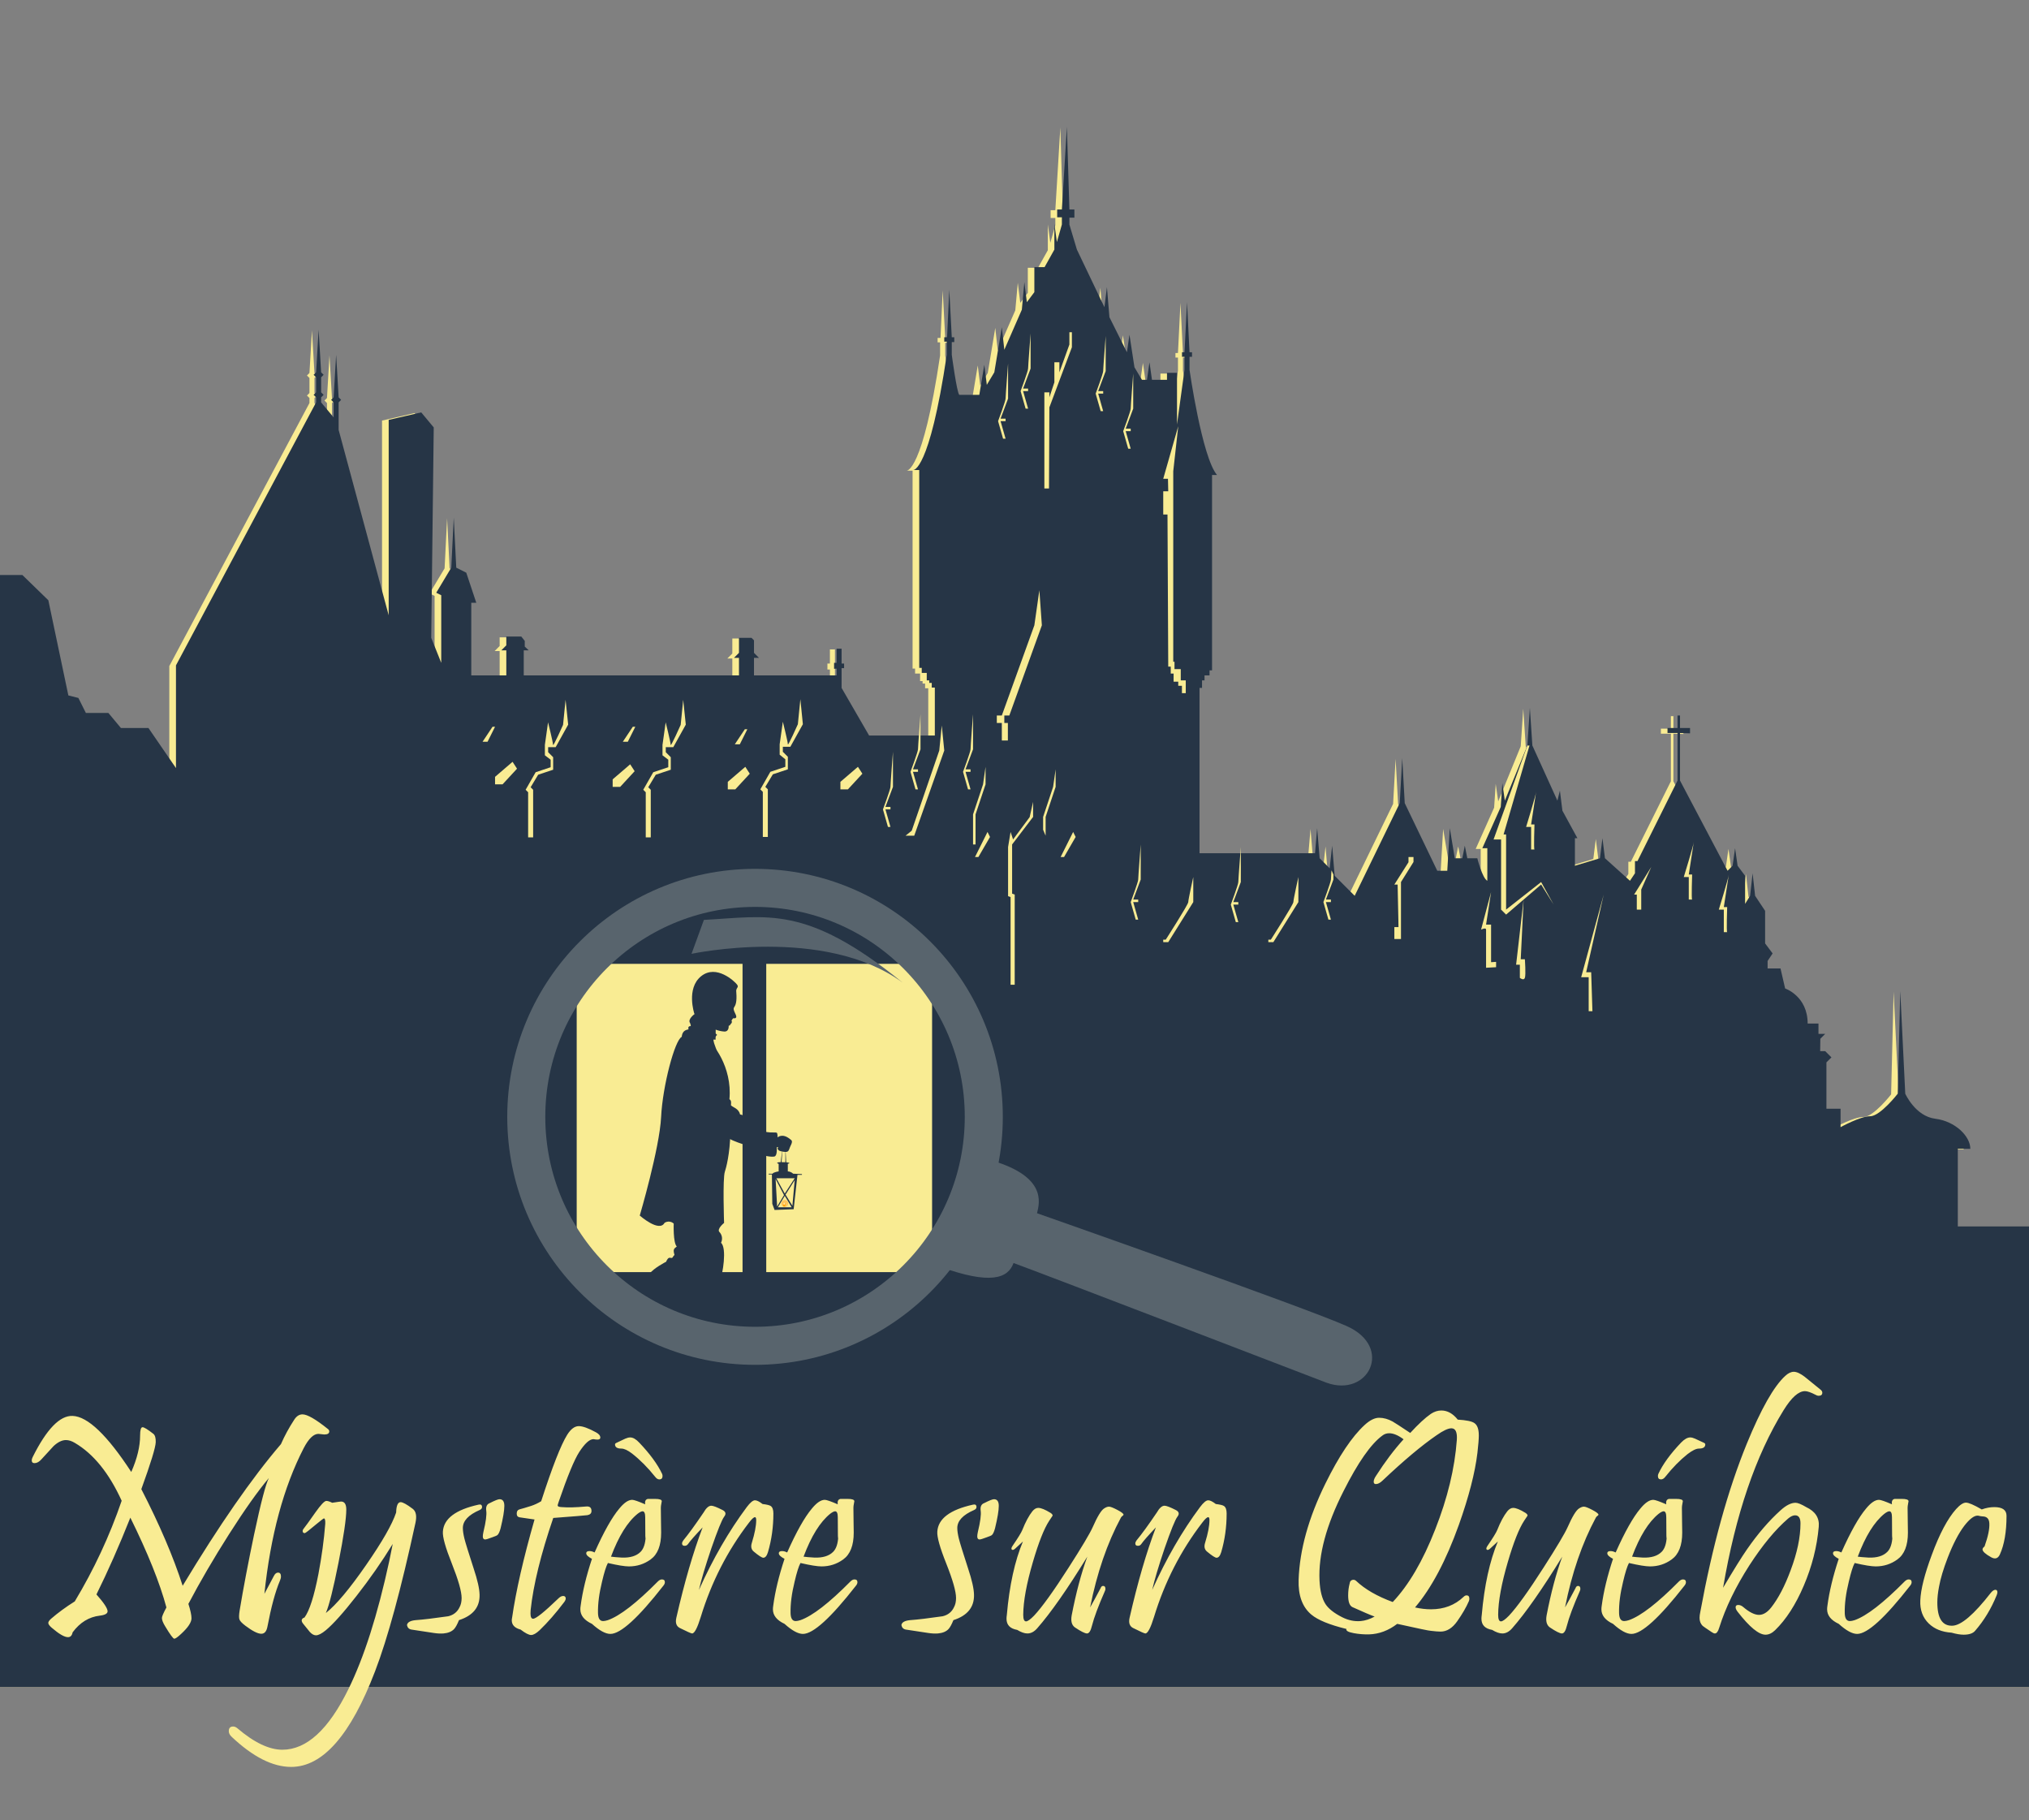 <svg width="320" height="287" viewBox="0 0 320 287" fill="none" xmlns="http://www.w3.org/2000/svg">
<rect x="0" y="0" width="320" height="287" fill="#808080" stroke="none"/>
<g clip-path="url(#clip0_227_3296)">
<path d="M394.16 211.265L396.133 209.685H401.659V216.005H406.94V205.226L406.395 204.681V203.212H412.316V200.661H419.026V199.349H425.341V200.297H432.445V200.913H435.997V202.991L436.787 203.781H438.76L437.181 205.163V208.125L443.891 208.023V212.865L450.206 210.495H451.785L452.969 208.872V202.181H454.153L455.337 203.342H458.889V202.62H462.441V203.291H467.572V202.312H469.546V203.366L477.44 203.24V202.181L480.992 202.106V203.366L492.833 203.291V202.272H495.903V204.144H497.174L498.358 201.774L522.391 200.42V197.43H524.408V200.984L525.249 202.169H529.144V278.988H-9.806V90.78H2.481L6.574 94.753L9.731 109.762L11.31 110.157L12.494 112.526H16.046L18.02 114.896H22.361L26.703 121.215V105.022L48.806 63.552V62.762L48.411 62.367L48.806 61.972V59.602L48.411 59.207L48.806 58.812L49.2 52.098L49.595 58.812L49.99 59.207L49.595 59.602V61.972L49.99 62.367L49.595 62.762V63.552L51.569 65.921V63.552L51.174 63.157L51.569 62.762L51.963 56.048L52.358 62.762L52.753 63.157L52.358 63.552V67.896L60.252 97.123V66.316L65.383 65.132L67.356 67.501L66.961 100.678L68.54 104.627V93.963L67.751 93.568L70.119 89.619L70.514 81.72L70.908 89.619L72.487 90.409L74.066 95.148H73.276V106.602H78.802V102.652H78.013L78.802 101.862V100.496H81.17L81.711 101.179V102.06L82.343 102.652H81.553V106.602H115.497V103.837H114.707L115.497 103.047V100.678H117.47L117.865 101.073V103.047L118.654 103.837H117.865V106.602H130.889V105.563H130.495V104.627H130.889V102.396H131.679V104.738H132.074V105.46H131.679V108.577L136.02 116.081H146.397V108.525H145.9V107.787H145.505V107.392H145.11V106.207H144.321V105.417H143.926V74.216H142.971C142.971 74.216 145.505 74.611 148.268 56.048V53.982H147.873V53.283H148.331L148.678 45.779L149.073 53.283H149.468V54.049H149.073V56.048C149.073 56.048 149.862 61.972 150.257 62.367H153.414L154.204 57.627L154.599 60.787L155.783 58.812L156.967 51.703L157.361 55.258L160.124 48.938L160.519 44.594L160.914 47.754L162.098 46.174V42.224H163.708L165.255 39.459V35.391L165.65 38.275L166.439 35.51V34.368H165.697V33.14H166.439L167.229 20.107L167.623 33.14H168.413V34.416H167.623V35.498L168.807 39.448L173.149 48.532L173.544 45.372L173.938 50.111L176.701 55.641L177.096 52.876L177.885 58.011L179.069 59.985H179.859L180.253 57.221L180.648 59.985H183.016V58.903H184.595V67.043L185.779 58.429V56.379H185.384V55.664H185.779L186.174 47.765L186.568 55.664H186.963V56.379H186.568V58.429C186.568 58.429 188.542 72.253 190.91 75.017H190.121V105.824H189.726V106.614H188.937V107.404H188.542V108.589H188.147V134.656H206.35L206.686 130.706L207.081 135.446L208.659 137.025L209.054 133.471L209.449 138.21L212.606 141.37L219.711 126.757L220.105 119.647L220.5 126.757L225.631 137.42H227.21L227.604 130.706L228.394 135.446H229.578L229.973 133.471L230.367 135.446H231.946C231.946 135.446 232.735 138.605 233.525 139V133.866H232.735L235.644 127.349L235.893 123.597L236.288 126.362L239.84 117.673L240.235 111.748L240.629 117.673L244.576 126.362L244.971 124.782L245.366 127.941L247.734 132.286H247.339V136.63L251.286 135.446L251.681 132.286L252.075 135.446L256.022 139L256.812 137.815V135.88H257.206L263.521 123.19V115.686H261.943V114.896H263.521V112.921H263.916V114.896H265.495V115.737L263.916 115.686V123.19L271.415 137.408L272.205 136.619L272.599 133.854L272.994 136.619L274.178 138.198V142.634L274.967 141.362L275.362 137.807L275.757 141.362L277.336 143.732V148.866L278.52 150.446L277.73 151.631V152.816H279.763L280.493 155.975C280.493 155.975 284.045 157.16 284.045 161.505H285.746V163.136H286.808L286.042 163.902L286.019 165.849H286.808L287.795 166.837L287.005 167.627V174.933H289.235V177.844C289.235 177.844 292.334 176.118 293.913 176.118C295.491 176.118 298.254 172.563 298.254 172.563L298.649 156.37L299.438 172.563C299.438 172.563 301.017 176.118 304.174 176.513C307.332 176.908 309.7 179.278 309.7 181.252H307.727V193.496H388.638V215.614H394.164L394.16 211.265Z" fill="#F9EC93"/>
<path d="M395.21 211.158L397.183 209.579H402.709V215.898H407.99V205.12L407.445 204.575V203.105H413.366V200.554H420.075V199.243H426.39V200.167H433.495V200.787H437.047V202.864L437.836 203.654H439.81L438.231 205.037V207.999L444.941 207.896V212.738L451.256 210.369H452.835L454.019 208.745V202.075H455.203L456.387 203.232H459.939V202.513H463.491V203.18H468.622V202.205H470.596V203.259L478.49 203.129V202.075L482.042 201.996V203.259L493.883 203.18V202.177H496.953V204.049H498.224L499.408 201.68L523.441 200.325V197.335H525.458V200.89L526.298 202.075H530.194V278.893H-8.756V90.669H3.531L7.624 94.647L10.781 109.655L12.36 110.05L13.544 112.42H17.096L19.07 114.789H23.411L27.753 121.109V104.915L49.855 63.445V62.655L49.461 62.26L49.855 61.865V59.496L49.461 59.101L49.855 58.706L50.25 51.991L50.645 58.706L51.039 59.101L50.645 59.496V61.865L51.039 62.26L50.645 62.655V63.445L52.618 65.815V63.445L52.224 63.05L52.618 62.655L53.013 55.941L53.408 62.655L53.802 63.05L53.408 63.445V67.79L61.301 97.016V66.21L66.433 65.025L68.406 67.395L68.011 100.571L69.59 104.52V93.857L68.801 93.462L71.169 89.512L71.564 81.613L71.958 89.512L73.537 90.302L75.116 95.042H74.326V106.495H79.852V102.546H79.063L79.852 101.756V100.373H82.22L82.761 101.057V101.953L83.392 102.546H82.603V106.495H116.546V103.731H115.757L116.546 102.941V100.571H118.52L118.915 100.966V102.941L119.704 103.731H118.915V106.495H131.939V105.457H131.545V104.52H131.939V102.289H132.729V104.631H133.123V105.354H132.729V108.47L137.07 115.974H147.435V108.419H146.949V107.68H146.555V107.285H146.16V106.1H145.371V105.31H144.976V74.109H144.025C144.025 74.109 146.555 74.504 149.318 55.941V53.875H148.923V53.176H149.365L149.712 45.672L150.107 53.176H150.502V53.938H150.107V55.941C150.107 55.941 150.896 61.865 151.291 62.26H154.449L155.238 57.521L155.633 60.68L156.817 58.706L158.001 51.596L158.395 55.151L161.158 48.832L161.553 44.487L161.948 47.647L163.132 46.067V42.117H164.746L166.289 39.353V35.285L166.684 38.168L167.473 35.403V34.262H166.731V33.033H167.473L168.263 20L168.657 33.033H169.447V34.321H168.657V35.403L169.841 39.353L174.183 48.437L174.578 45.277L174.972 50.017L177.735 55.546L178.13 52.781L178.919 57.916L180.103 59.891H180.893L181.287 57.126L181.682 59.891H184.05V58.785H185.629V66.921L186.813 58.311V56.257H186.418V55.546H186.813L187.208 47.647L187.603 55.546H187.997V56.257H187.603V58.311C187.603 58.311 189.576 72.134 191.944 74.899H191.155V105.705H190.76V106.495H189.971V107.285H189.576V108.47H189.181V134.537H207.396L207.732 130.588L208.126 135.327L209.705 136.907L210.1 133.352L210.495 138.092L213.652 141.251L220.757 126.638L221.151 119.529L221.546 126.638L226.677 137.302H228.256L228.65 130.588L229.44 135.327H230.624L231.019 133.352L231.413 135.327H232.992C232.992 135.327 233.781 138.487 234.571 138.882V133.747H233.781L236.69 127.23L236.939 123.478L237.334 126.243L240.886 117.554L241.28 111.63L241.675 117.554L245.622 126.243L246.017 124.663L246.411 127.823L248.78 132.167H248.385V136.512L252.332 135.327L252.727 132.167L253.121 135.327L257.068 138.882L257.857 137.697V135.773H258.252L264.567 123.083V115.579H262.988V114.789H264.567V112.815H264.962V114.789H266.541V115.631L264.962 115.579V123.083L272.461 137.302L273.25 136.512L273.645 133.747L274.04 136.512L275.224 138.092V142.523L276.013 141.251L276.408 137.697L276.803 141.251L278.381 143.621V148.756L279.565 150.335L278.776 151.52V152.705H280.809L281.539 155.865C281.539 155.865 285.091 157.05 285.091 161.394H286.796V163.025H287.854L287.092 163.791L287.065 165.739H287.854L288.841 166.726L288.051 167.516V174.823H290.281V177.733C290.281 177.733 293.38 176.007 294.958 176.007C296.537 176.007 299.3 172.453 299.3 172.453L299.695 156.26L300.484 172.453C300.484 172.453 302.063 176.007 305.22 176.402C308.378 176.797 310.746 179.167 310.746 181.142H308.773V193.385H389.684V215.503H395.21V211.158Z" fill="#263546"/>
<path d="M168.657 52.386V54.326L167.079 58.706V57.126H166.289V60.285L165.5 62.655V61.865H164.71V77.02H165.441L165.5 64.235L169.052 54.756V52.386H168.657Z" fill="#F9EC93"/>
<path d="M163.921 93.067L163.132 98.596L158.001 112.815H157.211V113.999H158.001V116.764H158.956V113.999H158.395V112.815H159.185L164.316 98.596L163.921 93.067Z" fill="#F9EC93"/>
<path d="M144.187 131.772H142.817L143.792 130.982L148.134 118.344L148.528 114.394L148.923 118.344L144.187 131.772Z" fill="#F9EC93"/>
<path d="M126.228 110.247L125.833 114.197C125.833 114.197 124.255 117.751 124.255 117.357C124.255 116.962 123.465 113.802 123.465 113.802L122.964 117.357V119L123.86 119.726V120.911L121.492 121.701L119.913 124.466L120.308 124.861V131.97H121.097V124.466L120.702 124.071L121.887 122.096L124.255 121.306V119.331L123.465 118.541V117.751H124.649L126.623 114.197L126.228 110.247Z" fill="#F9EC93"/>
<path d="M107.749 110.342L107.354 114.292C107.354 114.292 105.775 117.846 105.775 117.451C105.775 117.056 104.986 113.897 104.986 113.897L104.485 117.451V119.094L105.396 119.79V120.974L103.028 121.764L101.449 124.529L101.844 124.924V132.033H102.634V124.529L102.239 124.134L103.423 122.159L105.791 121.369V119.395L105.002 118.605V117.815H106.186L108.159 114.26L107.749 110.342Z" fill="#F9EC93"/>
<path d="M89.198 110.342L88.803 114.292C88.803 114.292 87.225 117.846 87.225 117.451C87.225 117.056 86.435 113.897 86.435 113.897L85.934 117.451V119.094L86.846 119.79V120.974L84.478 121.764L82.899 124.529L83.294 124.924V132.033H84.083V124.529L83.688 124.134L84.872 122.159L87.24 121.369V119.395L86.451 118.605V117.815H87.635L89.609 114.26L89.198 110.342Z" fill="#F9EC93"/>
<path d="M153.462 128.415L155.041 123.676L155.435 120.911V123.676L153.857 128.415V133.155H153.462V128.415Z" fill="#F9EC93"/>
<path d="M164.513 128.81L166.092 124.071L166.487 121.306V124.071L164.908 128.81V131.772L164.513 130.836V128.81Z" fill="#F9EC93"/>
<path d="M162.934 126.441L162.39 128.846L159.777 132.365L159.382 131.18L158.988 133.55V141.307L159.382 141.449V155.272H160.033V141.054L159.623 140.908V133.155L162.934 128.81V126.441Z" fill="#F9EC93"/>
<path d="M169.249 131.18L167.276 135.13H167.817L169.644 131.97L169.249 131.18Z" fill="#F9EC93"/>
<path d="M155.743 131.18L153.77 135.13H154.307L156.138 131.97L155.743 131.18Z" fill="#F9EC93"/>
<path d="M194.115 142.634C194.115 142.634 195.299 139.474 195.299 139.079C195.299 138.684 195.694 133.55 195.694 133.55V139.079L194.51 142.239H195.299V142.634H194.51L195.299 145.398H194.904" fill="#F9EC93"/>
<path d="M178.327 142.239C178.327 142.239 179.511 139.079 179.511 138.684C179.511 138.289 179.906 133.155 179.906 133.155V138.684L178.722 141.844H179.511V142.239H178.722L179.511 145.003H179.117" fill="#F9EC93"/>
<path d="M184.248 148.558H183.458V148.163H183.853C183.853 148.163 187.405 142.634 187.405 142.239C187.405 141.844 188.195 138.289 188.195 138.289V142.239L184.248 148.558Z" fill="#F9EC93"/>
<path d="M200.825 148.558H200.035V148.163H200.43C200.43 148.163 203.982 142.634 203.982 142.239C203.982 141.844 204.772 138.289 204.772 138.289V142.239L200.825 148.558Z" fill="#F9EC93"/>
<path d="M143.594 121.701C143.594 121.701 144.779 118.541 144.779 118.146C144.779 117.751 145.173 112.617 145.173 112.617V118.146L143.989 121.306H144.779V121.701H143.989L144.779 124.466H144.384" fill="#F9EC93"/>
<path d="M151.883 121.701C151.883 121.701 153.067 118.541 153.067 118.146C153.067 117.751 153.462 112.617 153.462 112.617V118.146L152.278 121.306H153.067V121.701H152.278L153.067 124.466H152.672" fill="#F9EC93"/>
<path d="M177.143 67.987C177.143 67.987 178.327 64.828 178.327 64.433C178.327 64.038 178.722 58.903 178.722 58.903V64.433L177.538 67.592H178.327V67.987H177.538L178.327 70.752H177.933" fill="#F9EC93"/>
<path d="M222.138 135.13V135.955L219.908 139.474H220.421C220.559 145.398 220.559 146.188 220.559 146.188H219.908V148.06H220.954V139.079L222.927 135.919V135.13H222.138Z" fill="#F9EC93"/>
<path d="M172.802 62.063C172.802 62.063 173.986 58.903 173.986 58.508C173.986 58.113 174.381 52.979 174.381 52.979V58.508L173.196 61.668H173.986V62.063H173.196L173.986 64.827H173.591" fill="#F9EC93"/>
<path d="M160.961 61.668C160.961 61.668 162.145 58.508 162.145 58.113C162.145 57.718 162.54 52.584 162.54 52.584V58.113L161.356 61.273H162.145V61.668H161.356L162.145 64.433H161.75" fill="#F9EC93"/>
<path d="M157.409 66.407C157.409 66.407 158.593 63.248 158.593 62.853C158.593 62.458 158.987 57.323 158.987 57.323V62.853L157.803 66.012H158.593V66.407H157.803L158.593 69.172H158.198" fill="#F9EC93"/>
<path d="M208.719 142.239C208.719 142.239 209.903 139.079 209.903 138.684C209.903 138.562 209.942 137.977 209.993 137.231C210.297 137.894 210.297 137.894 210.297 137.894V138.684L209.113 141.844H209.903V142.239H209.113L209.903 145.003H209.508" fill="#F9EC93"/>
<path d="M76.892 116.962H76.103L77.681 114.592H78.076L76.892 116.962Z" fill="#F9EC93"/>
<path d="M99.014 116.962H98.225L99.804 114.592H100.198L99.014 116.962Z" fill="#F9EC93"/>
<path d="M116.68 117.357H115.891L117.47 114.987H117.865L116.68 117.357Z" fill="#F9EC93"/>
<path d="M79.26 123.676H78.076V122.491L80.839 120.121L81.541 121.207L79.26 123.676Z" fill="#F9EC93"/>
<path d="M97.811 124.071H96.626V122.886L99.389 120.516L100.092 121.602L97.811 124.071Z" fill="#F9EC93"/>
<path d="M115.966 124.466H114.782V123.281L117.545 120.911L118.248 121.997L115.966 124.466Z" fill="#F9EC93"/>
<path d="M133.727 124.466H132.543V123.281L135.306 120.911L136.009 121.997L133.727 124.466Z" fill="#F9EC93"/>
<path d="M139.253 127.625C139.253 127.625 140.437 124.466 140.437 124.071C140.437 123.676 140.832 118.541 140.832 118.541V124.071L139.648 127.23H140.437V127.625H139.648L140.437 130.39H140.042" fill="#F9EC93"/>
<path d="M185.826 67.197L183.458 75.491H184.204L184.248 77.466H183.458V81.127H184.129L184.248 105.113H184.642V106.203H185.092V107.483H185.826V108.134H186.407V109.296H187.01V107.285H186.221V105.508H185.234V104.347H185.037V74.306L185.826 67.197Z" fill="#F9EC93"/>
<path d="M240.294 141.844L239.11 152.113H239.702V154.19C239.702 154.19 240.31 154.688 240.491 154.19C240.673 153.692 240.491 151.256 240.491 151.256H239.84L240.294 141.844Z" fill="#F9EC93"/>
<path d="M235.163 140.659L233.584 146.583C233.584 146.583 234.373 146.188 234.373 146.583V152.594L235.952 152.508V151.666L235.163 151.718V145.793H234.373L235.163 140.659Z" fill="#F9EC93"/>
<path d="M236.741 143.424V132.365H235.557L240.886 117.554H241.221L237.136 131.575H237.531V143.424L243.057 139.079L245.03 142.634L243.057 139.474L237.531 144.214L236.741 143.424Z" fill="#F9EC93"/>
<path d="M242.267 124.861C242.267 125.256 240.688 130.39 240.688 130.39H241.478V133.945H242.007C241.873 133.945 242.007 129.995 242.007 129.995H241.478L242.267 124.861Z" fill="#F9EC93"/>
<path d="M267.133 132.76C267.133 133.155 265.554 138.289 265.554 138.289H266.343V141.844H266.872C266.738 141.844 266.872 137.894 266.872 137.894H266.343L267.133 132.76Z" fill="#F9EC93"/>
<path d="M272.658 137.894C272.658 138.289 271.08 143.424 271.08 143.424H271.869V146.978H272.398C272.264 146.978 272.398 143.029 272.398 143.029H271.869L272.658 137.894Z" fill="#F9EC93"/>
<path d="M249.372 154.087L252.924 141.054L250.161 153.298H250.95L251.148 159.443H250.556V154.087H249.372Z" fill="#F9EC93"/>
<path d="M257.723 141.054L260.423 136.709L258.844 140.264V143.424H258.146V141.054H257.723Z" fill="#F9EC93"/>
<path d="M117.109 151.979H90.953V200.586H117.109V151.979Z" fill="#F9EC93"/>
<path d="M147.003 151.979H120.847V200.586H147.003V151.979Z" fill="#F9EC93"/>
<path d="M109.563 159.878C109.563 159.878 108.379 160.719 108.841 161.324C108.841 161.442 109.081 161.805 108.841 161.805C108.6 161.805 108.481 162.046 108.6 162.287C108.481 162.406 107.637 162.287 107.518 163.492C106.433 163.974 104.507 171.201 104.266 176.131C104.025 181.06 100.899 191.668 100.899 191.668C100.899 191.668 103.966 194.377 104.811 192.813C105.031 192.67 105.292 192.604 105.553 192.626C105.815 192.647 106.062 192.755 106.255 192.932C106.255 192.932 106.133 195.945 106.737 196.546C106.255 196.909 106.133 197.028 106.374 197.873C106.015 198.232 106.133 198.355 105.892 198.355C105.652 198.355 105.411 198.114 105.052 198.955C105.052 198.955 103.125 199.919 102.403 200.882C101.559 201.123 100.596 201.483 100.114 202.81C99.088 203.283 98.183 203.983 97.466 204.856C96.625 205.097 96.625 204.856 96.384 205.701C95.903 205.701 95.78 206.301 94.699 206.183C93.907 206.567 93.177 207.068 92.532 207.668C92.868 208.581 93.408 209.405 94.111 210.077C94.282 209.971 94.443 209.849 94.592 209.714C94.592 209.714 95.555 214.058 99.167 214.058C100.493 214.058 97.983 212.735 97.983 211.649C98.067 210.664 98.269 209.694 98.587 208.758C98.587 208.758 100.031 209.362 108.576 201.649C108.576 204.54 108.817 205.503 108.576 206.345C108.335 207.186 107.503 211.163 108.339 212.49C108.125 213.56 108.084 214.658 108.217 215.741H110.226L110.261 215.14C110.261 215.14 110.502 215.982 114.232 215.982C116.158 215.982 117.121 215.622 117.121 215.14C117.121 214.658 116.004 214.382 114.437 214.382C113.715 214.382 112.993 213.778 112.511 212.936C112.27 212.455 113.234 215.464 113.474 204.504C113.597 202.577 114.078 202.818 113.597 201.739C113.956 201.017 114.678 196.802 113.715 195.961C113.853 195.689 113.903 195.382 113.86 195.08C113.817 194.778 113.682 194.497 113.474 194.275C112.993 193.793 114.197 192.829 114.197 192.829C114.197 192.829 113.956 185.842 114.319 184.756C114.682 183.67 116.845 175.846 112.634 164.523C112.575 164.327 112.534 164.126 112.511 163.922H112.874C112.874 163.922 112.752 163.318 113.115 163.2L112.874 162.959V162.354C113.319 162.523 113.786 162.624 114.26 162.655C115.018 162.655 114.919 161.754 114.919 161.754C114.919 161.754 115.282 161.632 115.16 161.513C115.282 161.513 115.523 161.15 115.4 161.031C115.278 160.913 115.641 160.55 115.641 160.55C115.641 160.55 116.123 160.668 116.123 160.309C116.123 159.949 115.523 159.222 115.763 158.863C116.004 158.504 116.245 158.018 116.123 156.454C116.004 155.731 116.604 155.731 116.245 155.249C115.886 154.767 112.993 151.995 110.585 153.922C108.178 155.85 109.504 159.835 109.504 159.835" fill="#263546"/>
<path d="M111.789 164.29C112.271 164.29 115.523 168.144 115.041 173.322C115.4 173.563 115.282 173.927 115.282 174.286C115.641 174.649 116.486 174.768 116.727 175.732C116.946 175.744 117.154 175.837 117.309 175.993C117.464 176.149 117.556 176.357 117.567 176.577C117.93 176.936 120.216 178.382 120.938 178.504C121.66 178.627 122.383 178.504 122.517 178.623C122.651 178.741 122.635 179.345 122.635 179.345C122.635 179.345 123.357 178.623 124.561 179.586C124.924 179.827 125.043 179.95 124.684 180.672C124.324 181.395 124.561 181.877 123.105 181.514C122.505 181.395 122.505 180.672 122.986 180.913C122.623 180.791 122.505 180.913 122.505 180.913C122.505 180.913 122.623 182.236 122.142 182.355C121.66 182.473 120.338 182.236 120.097 181.996C120.027 181.914 119.979 181.816 119.958 181.711C119.937 181.606 119.942 181.497 119.975 181.395C119.975 181.395 117.449 181.123 117.39 180.475C116.727 180.309 112.752 178.986 112.511 177.315C112.338 176.071 111.789 164.29 111.789 164.29Z" fill="#263546"/>
<path d="M121.739 185.187L121.802 189.824L122.161 190.787L125.173 190.669L125.773 185.246H126.475V185.128L125.09 185.068C124.862 184.851 124.564 184.722 124.249 184.705V183.5C124.249 183.5 124.49 183.5 124.49 183.382C124.49 183.342 124.285 183.303 124.009 183.275C123.973 183.275 123.926 181.577 123.886 181.573C123.847 181.569 123.886 183.263 123.859 183.263C123.662 183.247 123.464 183.24 123.266 183.244C123.247 183.244 123.428 181.091 123.405 181.091C123.381 181.091 123.156 183.244 123.132 183.244C122.817 183.244 122.568 183.295 122.568 183.382C122.568 183.469 122.805 183.5 122.805 183.5V184.705C122.805 184.705 121.96 184.827 121.842 185.068H121.238V185.195L121.739 185.187Z" fill="#263546"/>
<path d="M122.446 185.791L123.768 188.2L125.335 185.791H122.446Z" fill="#F9EC93"/>
<path d="M122.323 185.91L122.564 190.246L123.649 188.441L122.323 185.91Z" fill="#F9EC93"/>
<path d="M122.686 190.365L123.768 188.56L124.853 190.365H122.686Z" fill="#F9EC93"/>
<path d="M125.335 186.079L123.89 188.366L124.972 190.124L125.335 186.079Z" fill="#FFED94"/>
<path d="M123.768 190.305C124.066 190.305 124.309 190.063 124.309 189.764C124.309 189.466 124.066 189.223 123.768 189.223C123.469 189.223 123.227 189.466 123.227 189.764C123.227 190.063 123.469 190.305 123.768 190.305Z" fill="#FFC45C"/>
<path d="M123.673 189.567C123.807 189.567 123.945 190.195 123.807 190.195C123.669 190.195 123.673 190.321 123.535 190.195C123.397 190.068 123.535 189.567 123.673 189.567Z" fill="#FFA300"/>
<path d="M123.665 189.567C123.736 189.567 123.807 189.93 123.736 189.93C123.665 189.93 123.665 190.001 123.594 189.93C123.523 189.859 123.594 189.567 123.665 189.567Z" fill="#FFF7C5"/>
<path d="M119.079 212.206C139.004 212.206 155.157 196.042 155.157 176.103C155.157 156.164 139.004 140 119.079 140C99.153 140 83 156.164 83 176.103C83 196.042 99.153 212.206 119.079 212.206Z" stroke="#58646D" stroke-width="6" stroke-miterlimit="10"/>
<path d="M148.159 199.698C156.274 202.656 158.978 201.55 159.85 199.152C164.227 200.732 209.187 218.016 209.187 218.016C215.825 220.437 219.819 212.423 212.427 209.109C205.8 206.139 163.552 191.301 163.552 191.301C163.975 189.571 165.163 185.29 155.591 182.754L148.159 199.698Z" fill="#58646D"/>
<path d="M111.015 145.048L109.062 150.399C109.062 150.399 130.067 145.897 142.346 154.929C127.111 142.555 121.076 144.534 111.015 145.048Z" fill="#58646D"/>
</g>
<path d="M51.758 225.359C51.872 225.457 51.929 225.571 51.929 225.701C51.929 226.027 51.668 226.189 51.148 226.189C51.05 226.189 50.895 226.173 50.684 226.141C50.488 226.108 50.334 226.092 50.22 226.092C49.455 226.092 48.682 226.84 47.9 228.338C44.727 234.49 42.66 242.148 41.699 251.312C42.074 250.612 42.57 249.676 43.188 248.504C43.367 248.146 43.587 247.967 43.848 247.967C44.157 247.967 44.312 248.17 44.312 248.577C44.312 248.772 44.255 249 44.141 249.261C43.425 250.953 42.765 253.387 42.163 256.561C42.017 257.26 41.699 257.61 41.211 257.61C40.658 257.61 39.819 257.187 38.696 256.341C38.159 255.934 37.85 255.608 37.769 255.364C37.671 255.136 37.679 254.664 37.793 253.948C38.379 250.416 39.136 246.437 40.063 242.01C41.138 236.948 41.919 233.961 42.407 233.05C40.698 235.068 38.599 238.03 36.108 241.937C33.667 245.778 31.535 249.432 29.712 252.898C30.037 253.908 30.2 254.664 30.2 255.169C30.2 255.804 29.663 256.618 28.589 257.61C28.035 258.131 27.669 258.392 27.49 258.392C27.311 258.392 26.831 257.741 26.05 256.438C25.708 255.885 25.537 255.446 25.537 255.12C25.537 254.892 25.773 254.339 26.245 253.46C25.203 249.586 23.307 244.866 20.557 239.3C18.799 243.727 17.017 247.763 15.21 251.409C16.382 252.728 16.968 253.615 16.968 254.07C16.968 254.428 16.561 254.656 15.747 254.754C14.038 254.949 12.606 255.828 11.45 257.391C11.352 257.895 11.108 258.147 10.718 258.147C10.164 258.147 9.31 257.651 8.154 256.658C7.796 256.349 7.617 256.097 7.617 255.901C7.617 255.722 7.764 255.503 8.057 255.242C9.147 254.298 10.392 253.387 11.792 252.508C14.819 247.479 17.285 242.189 19.189 236.639C17.204 232.277 14.738 229.233 11.792 227.508C11.304 227.215 10.84 227.068 10.4 227.068C9.782 227.068 9.131 227.386 8.447 228.021C7.812 228.704 7.178 229.396 6.543 230.096C6.185 230.503 5.819 230.706 5.444 230.706C5.151 230.706 5.005 230.56 5.005 230.267C5.005 230.12 5.054 229.949 5.151 229.754C7.349 225.343 9.448 223.178 11.45 223.26C13.826 223.341 16.911 226.287 20.703 232.098C21.631 229.982 22.095 228.069 22.095 226.36C22.095 225.481 22.225 225.042 22.485 225.042C22.73 225.042 23.299 225.392 24.194 226.092C24.455 226.303 24.577 226.743 24.561 227.41C24.528 228.257 23.771 230.722 22.29 234.808C25.155 240.374 27.328 245.452 28.809 250.042C34.554 240.504 39.722 233.058 44.312 227.703C44.881 226.401 45.581 225.115 46.411 223.846C46.769 223.292 47.2 223.016 47.705 223.016C48.47 223.016 49.821 223.797 51.758 225.359ZM65.527 240.105C63.265 250.538 61.141 258.343 59.155 263.519C55.314 273.577 50.903 278.606 45.923 278.606C43.009 278.606 39.876 277.02 36.523 273.846C36.23 273.569 36.084 273.276 36.084 272.967C36.084 272.479 36.312 272.234 36.768 272.234C36.995 272.234 37.215 272.324 37.427 272.503C40.08 274.765 42.448 275.896 44.531 275.896C48.356 275.896 51.831 272.706 54.956 266.326C57.414 261.329 59.554 254.624 61.377 246.209C61.491 245.607 61.678 244.687 61.938 243.45C60.23 246.233 58.317 248.976 56.201 251.678C54.167 254.282 52.563 256.072 51.392 257.049C50.741 257.586 50.22 257.854 49.829 257.854C49.52 257.854 49.203 257.684 48.877 257.342C48.535 256.902 48.185 256.471 47.827 256.048C47.664 255.853 47.583 255.674 47.583 255.511C47.583 255.494 47.583 255.478 47.583 255.462C47.616 255.267 47.762 255.128 48.023 255.047C48.804 253.989 49.536 251.702 50.22 248.187C50.741 245.42 51.099 242.791 51.294 240.301C51.327 239.715 51.253 239.422 51.074 239.422C51.025 239.422 50.643 239.715 49.927 240.301C48.787 241.261 48.169 241.741 48.071 241.741C47.843 241.741 47.73 241.627 47.73 241.399C47.73 241.285 47.778 241.172 47.876 241.058C48.153 240.716 48.771 239.861 49.731 238.494C50.594 237.273 51.172 236.663 51.465 236.663C51.693 236.663 52.002 236.761 52.393 236.956C53.223 236.826 53.687 236.761 53.784 236.761C54.338 236.761 54.614 237.184 54.614 238.03C54.614 239.446 54.207 242.221 53.394 246.355C52.58 250.473 51.912 253.134 51.392 254.339C53.019 253.053 55.135 250.53 57.739 246.771C60.278 243.108 61.857 240.35 62.476 238.494C62.508 237.404 62.744 236.858 63.184 236.858C63.525 236.858 64.16 237.208 65.088 237.908C65.609 238.299 65.755 239.031 65.527 240.105ZM79.541 237.444C79.541 238.177 79.346 239.349 78.955 240.96C78.809 241.513 78.646 241.871 78.467 242.034C78.385 242.116 78.109 242.238 77.637 242.4C77.034 242.628 76.66 242.742 76.514 242.742C76.269 242.742 76.147 242.579 76.147 242.254C76.147 242.075 76.18 241.839 76.245 241.546C76.636 239.935 76.782 238.82 76.685 238.201C76.603 237.566 76.79 237.168 77.246 237.005C78.044 236.598 78.556 236.395 78.784 236.395C79.289 236.395 79.541 236.744 79.541 237.444ZM75.635 251.458C75.684 253.411 74.601 254.746 72.388 255.462C72.111 256.146 71.851 256.618 71.606 256.878C71.232 257.269 70.679 257.496 69.946 257.562C69.474 257.594 68.97 257.57 68.433 257.488C67.472 257.342 66.292 257.163 64.893 256.951C64.502 256.886 64.266 256.65 64.185 256.243C64.25 255.804 64.705 255.543 65.552 255.462C66.707 255.381 68.416 255.177 70.679 254.852C71.525 254.656 72.127 254.176 72.485 253.411C72.697 253.021 72.803 252.54 72.803 251.971C72.803 250.945 72.29 249.139 71.265 246.551C70.255 244.028 69.784 242.343 69.849 241.497C69.979 239.463 71.859 238.047 75.488 237.249C75.846 237.168 76.025 237.298 76.025 237.64C76.025 237.835 75.895 237.99 75.635 238.104C73.877 238.868 72.998 239.812 72.998 240.936C72.998 241.375 73.079 241.928 73.242 242.596C73.405 243.247 73.893 244.826 74.707 247.332C75.309 249.139 75.618 250.514 75.635 251.458ZM93.994 225.848C94.45 226.092 94.678 226.368 94.678 226.678C94.678 226.889 94.523 226.995 94.214 226.995C94.149 226.995 94.043 226.987 93.897 226.971C93.766 226.938 93.669 226.922 93.603 226.922C92.985 226.922 92.236 227.597 91.357 228.948C90.576 230.153 89.494 232.773 88.11 236.81C87.98 237.168 87.931 237.379 87.964 237.444C88.013 237.558 88.224 237.623 88.599 237.64C89.559 237.721 90.845 237.688 92.456 237.542C93.009 237.493 93.286 237.729 93.286 238.25C93.286 238.608 93.075 238.828 92.651 238.909C92.31 238.958 90.511 239.104 87.256 239.349C85.303 245.062 84.115 249.896 83.691 253.851C83.675 254.062 83.667 254.249 83.667 254.412C83.667 254.965 83.805 255.242 84.082 255.242C84.522 255.242 85.848 254.176 88.061 252.044C88.322 251.784 88.574 251.653 88.818 251.653C89.03 251.653 89.16 251.743 89.209 251.922C89.258 252.117 89.185 252.345 88.989 252.605C87.671 254.347 86.377 255.828 85.107 257.049C84.57 257.553 84.123 257.806 83.765 257.806C83.407 257.806 82.853 257.521 82.105 256.951C81.177 256.707 80.713 256.219 80.713 255.486C80.713 255.372 80.729 255.242 80.762 255.096C81.364 250.896 82.544 245.729 84.302 239.593C83.439 239.479 82.658 239.365 81.958 239.251C81.649 239.202 81.494 239.007 81.494 238.665C81.494 238.291 81.657 238.063 81.982 237.981C82.308 237.9 82.91 237.721 83.789 237.444C84.326 237.265 84.847 237.021 85.352 236.712C87.093 231.325 88.46 227.833 89.453 226.238C90.023 225.327 90.633 224.871 91.284 224.871C91.903 224.871 92.806 225.197 93.994 225.848ZM104.614 250.042C100.659 255.104 97.876 257.635 96.265 257.635C95.5 257.635 94.531 257.106 93.359 256.048C92.139 255.478 91.528 254.713 91.528 253.753C91.528 253.574 91.545 253.387 91.577 253.191C91.87 250.962 92.464 248.496 93.359 245.794C92.757 245.485 92.456 245.192 92.456 244.915C92.456 244.687 92.627 244.573 92.969 244.573C93.229 244.573 93.498 244.646 93.774 244.793C95.223 241.538 96.525 239.227 97.681 237.859C98.429 236.948 99.105 236.492 99.707 236.492C99.984 236.492 100.667 236.728 101.758 237.2C101.676 236.712 101.815 236.427 102.173 236.346C102.189 236.346 102.572 236.346 103.32 236.346C104.02 236.346 104.37 236.468 104.37 236.712C104.37 236.761 104.346 236.899 104.297 237.127C104.248 237.355 104.224 237.566 104.224 237.762C104.224 238.348 104.232 239.072 104.248 239.935C104.264 240.797 104.272 241.375 104.272 241.668C104.272 243.686 103.719 245.094 102.612 245.892C101.603 246.624 100.464 246.99 99.194 246.99C98.527 246.99 97.42 246.811 95.874 246.453C95.597 246.958 95.288 247.942 94.946 249.407C94.491 251.263 94.279 252.907 94.311 254.339C94.328 255.185 94.596 255.608 95.117 255.608C95.312 255.608 95.565 255.56 95.874 255.462C97.762 254.795 100.391 252.76 103.76 249.358C103.971 249.147 104.183 249.041 104.395 249.041C104.704 249.041 104.858 249.188 104.858 249.48C104.858 249.66 104.777 249.847 104.614 250.042ZM101.758 239.251C101.758 238.616 101.619 238.299 101.343 238.299C101.164 238.299 100.903 238.429 100.562 238.689C98.966 239.975 97.567 242.229 96.362 245.452C96.688 245.501 97.257 245.55 98.071 245.599C99.39 245.647 100.374 245.346 101.025 244.695C101.514 244.207 101.782 243.401 101.831 242.278C101.782 243.108 101.758 242.099 101.758 239.251ZM104.419 232.391C104.468 232.505 104.492 232.618 104.492 232.732C104.492 233.09 104.321 233.27 103.979 233.27C103.752 233.27 103.532 233.131 103.32 232.854C102.165 231.406 100.952 230.185 99.683 229.192C98.999 228.672 98.438 228.411 97.998 228.411C97.331 228.411 96.997 228.191 96.997 227.752C96.997 227.654 97.07 227.573 97.217 227.508L98.608 226.849C98.901 226.718 99.162 226.653 99.39 226.653C99.829 226.653 100.301 226.922 100.806 227.459C102.498 229.233 103.703 230.877 104.419 232.391ZM121.973 238.641C121.973 240.773 121.688 242.807 121.118 244.744C120.939 245.33 120.695 245.623 120.386 245.623C120.158 245.623 119.653 245.298 118.872 244.646C118.481 244.321 118.384 243.857 118.579 243.255C119.035 241.774 119.263 240.586 119.263 239.69C119.263 239.381 119.198 239.227 119.067 239.227C118.872 239.227 118.555 239.52 118.115 240.105C114.73 244.516 112.199 249.464 110.522 254.949C109.985 256.691 109.53 257.562 109.155 257.562C109.009 257.562 108.366 257.277 107.227 256.707C106.673 256.43 106.486 255.893 106.665 255.096C107.951 249.464 109.334 244.712 110.815 240.838C109.611 242.107 108.846 242.978 108.521 243.45C108.39 243.646 108.211 243.743 107.983 243.743C107.707 243.743 107.568 243.621 107.568 243.377C107.568 243.23 107.633 243.068 107.764 242.889C108.561 241.928 109.627 240.464 110.962 238.494C111.369 237.778 111.776 237.42 112.183 237.42C112.476 237.42 113.07 237.648 113.965 238.104C114.469 238.364 114.551 238.714 114.209 239.153C113.851 239.625 113.175 241.294 112.183 244.158C111.239 246.941 110.588 249.122 110.229 250.701C112.443 245.77 114.958 241.416 117.773 237.64C118.311 236.924 118.742 236.565 119.067 236.565C119.36 236.565 119.759 236.761 120.264 237.151C120.947 237.233 121.379 237.339 121.558 237.469C121.834 237.664 121.973 238.055 121.973 238.641ZM134.985 250.042C131.03 255.104 128.247 257.635 126.636 257.635C125.871 257.635 124.902 257.106 123.73 256.048C122.51 255.478 121.899 254.713 121.899 253.753C121.899 253.574 121.916 253.387 121.948 253.191C122.241 250.962 122.835 248.496 123.73 245.794C123.128 245.485 122.827 245.192 122.827 244.915C122.827 244.687 122.998 244.573 123.34 244.573C123.6 244.573 123.869 244.646 124.146 244.793C125.594 241.538 126.896 239.227 128.052 237.859C128.8 236.948 129.476 236.492 130.078 236.492C130.355 236.492 131.038 236.728 132.129 237.2C132.048 236.712 132.186 236.427 132.544 236.346C132.56 236.346 132.943 236.346 133.691 236.346C134.391 236.346 134.741 236.468 134.741 236.712C134.741 236.761 134.717 236.899 134.668 237.127C134.619 237.355 134.595 237.566 134.595 237.762C134.595 238.348 134.603 239.072 134.619 239.935C134.635 240.797 134.644 241.375 134.644 241.668C134.644 243.686 134.09 245.094 132.983 245.892C131.974 246.624 130.835 246.99 129.565 246.99C128.898 246.99 127.791 246.811 126.245 246.453C125.968 246.958 125.659 247.942 125.317 249.407C124.862 251.263 124.65 252.907 124.683 254.339C124.699 255.185 124.967 255.608 125.488 255.608C125.684 255.608 125.936 255.56 126.245 255.462C128.133 254.795 130.762 252.76 134.131 249.358C134.342 249.147 134.554 249.041 134.766 249.041C135.075 249.041 135.229 249.188 135.229 249.48C135.229 249.66 135.148 249.847 134.985 250.042ZM132.129 239.251C132.129 238.616 131.991 238.299 131.714 238.299C131.535 238.299 131.274 238.429 130.933 238.689C129.338 239.975 127.938 242.229 126.733 245.452C127.059 245.501 127.629 245.55 128.442 245.599C129.761 245.647 130.745 245.346 131.396 244.695C131.885 244.207 132.153 243.401 132.202 242.278C132.153 243.108 132.129 242.099 132.129 239.251ZM157.52 237.444C157.52 238.177 157.324 239.349 156.934 240.96C156.787 241.513 156.624 241.871 156.445 242.034C156.364 242.116 156.087 242.238 155.615 242.4C155.013 242.628 154.639 242.742 154.492 242.742C154.248 242.742 154.126 242.579 154.126 242.254C154.126 242.075 154.159 241.839 154.224 241.546C154.614 239.935 154.761 238.82 154.663 238.201C154.582 237.566 154.769 237.168 155.225 237.005C156.022 236.598 156.535 236.395 156.763 236.395C157.267 236.395 157.52 236.744 157.52 237.444ZM153.613 251.458C153.662 253.411 152.58 254.746 150.366 255.462C150.09 256.146 149.829 256.618 149.585 256.878C149.211 257.269 148.657 257.496 147.925 257.562C147.453 257.594 146.948 257.57 146.411 257.488C145.451 257.342 144.271 257.163 142.871 256.951C142.48 256.886 142.244 256.65 142.163 256.243C142.228 255.804 142.684 255.543 143.53 255.462C144.686 255.381 146.395 255.177 148.657 254.852C149.504 254.656 150.106 254.176 150.464 253.411C150.675 253.021 150.781 252.54 150.781 251.971C150.781 250.945 150.269 249.139 149.243 246.551C148.234 244.028 147.762 242.343 147.827 241.497C147.957 239.463 149.837 238.047 153.467 237.249C153.825 237.168 154.004 237.298 154.004 237.64C154.004 237.835 153.874 237.99 153.613 238.104C151.855 238.868 150.977 239.812 150.977 240.936C150.977 241.375 151.058 241.928 151.221 242.596C151.383 243.247 151.872 244.826 152.686 247.332C153.288 249.139 153.597 250.514 153.613 251.458ZM176.782 239.3C174.618 243.32 172.998 248.04 171.924 253.46C172.38 252.662 172.933 251.645 173.584 250.408C173.665 250.18 173.796 250.066 173.975 250.066C174.219 250.066 174.341 250.221 174.341 250.53C174.341 250.628 174.316 250.734 174.268 250.848C173.226 253.224 172.542 255.055 172.217 256.341C172.021 257.155 171.761 257.562 171.436 257.562C171.11 257.562 170.475 257.244 169.531 256.609C169.027 256.251 168.856 255.617 169.019 254.705C169.702 251.157 170.524 248.073 171.484 245.452C168.343 250.563 165.706 254.331 163.574 256.756C163.102 257.293 162.59 257.562 162.036 257.562C161.58 257.562 161.043 257.374 160.425 257C159.302 256.805 158.74 256.219 158.74 255.242C158.74 255.063 158.757 254.868 158.789 254.656C159.196 250.001 160.042 246.136 161.328 243.06C161.051 243.32 160.636 243.702 160.083 244.207C159.871 244.386 159.709 244.435 159.595 244.354C159.465 244.256 159.489 244.069 159.668 243.792C160.547 242.506 161.068 241.66 161.23 241.253C161.735 239.983 162.264 238.999 162.817 238.299C163.11 237.941 163.42 237.762 163.745 237.762C164.185 237.762 164.827 238.022 165.674 238.543C165.902 238.689 166.016 238.836 166.016 238.982C166.016 238.982 165.837 239.251 165.479 239.788C164.665 241.025 163.802 243.206 162.891 246.331C161.898 249.716 161.393 252.475 161.377 254.607C161.377 255.307 161.523 255.657 161.816 255.657C162.077 255.657 162.5 255.356 163.086 254.754C164.339 253.419 166.154 250.896 168.53 247.186C170.63 243.914 171.899 241.782 172.339 240.789C173.071 239.129 173.665 238.152 174.121 237.859C174.414 237.664 174.674 237.566 174.902 237.566C175.13 237.566 175.57 237.737 176.221 238.079C176.872 238.421 177.197 238.673 177.197 238.836C177.197 238.885 177.14 238.95 177.026 239.031C176.912 239.113 176.831 239.202 176.782 239.3ZM193.457 238.641C193.457 240.773 193.172 242.807 192.603 244.744C192.424 245.33 192.179 245.623 191.87 245.623C191.642 245.623 191.138 245.298 190.356 244.646C189.966 244.321 189.868 243.857 190.063 243.255C190.519 241.774 190.747 240.586 190.747 239.69C190.747 239.381 190.682 239.227 190.552 239.227C190.356 239.227 190.039 239.52 189.6 240.105C186.214 244.516 183.683 249.464 182.007 254.949C181.47 256.691 181.014 257.562 180.64 257.562C180.493 257.562 179.85 257.277 178.711 256.707C178.158 256.43 177.97 255.893 178.149 255.096C179.435 249.464 180.819 244.712 182.3 240.838C181.095 242.107 180.33 242.978 180.005 243.45C179.875 243.646 179.696 243.743 179.468 243.743C179.191 243.743 179.053 243.621 179.053 243.377C179.053 243.23 179.118 243.068 179.248 242.889C180.046 241.928 181.112 240.464 182.446 238.494C182.853 237.778 183.26 237.42 183.667 237.42C183.96 237.42 184.554 237.648 185.449 238.104C185.954 238.364 186.035 238.714 185.693 239.153C185.335 239.625 184.66 241.294 183.667 244.158C182.723 246.941 182.072 249.122 181.714 250.701C183.927 245.77 186.442 241.416 189.258 237.64C189.795 236.924 190.226 236.565 190.552 236.565C190.845 236.565 191.243 236.761 191.748 237.151C192.432 237.233 192.863 237.339 193.042 237.469C193.319 237.664 193.457 238.055 193.457 238.641ZM233.008 229.095C232.633 232.22 231.657 236.004 230.078 240.447C228.06 246.079 225.757 250.416 223.169 253.46C224.048 253.655 224.886 253.753 225.684 253.753C227.734 253.753 229.443 253.102 230.811 251.8C230.973 251.637 231.136 251.556 231.299 251.556C231.592 251.556 231.738 251.735 231.738 252.093C231.738 252.207 231.714 252.329 231.665 252.459C231.242 253.436 230.623 254.502 229.81 255.657C229.045 256.731 228.174 257.269 227.197 257.269C226.839 257.269 226.326 257.228 225.659 257.146C225.415 257.146 223.649 256.78 220.361 256.048C218.978 257.106 217.497 257.659 215.918 257.708C215.072 257.724 214.266 257.659 213.501 257.513C212.622 257.35 212.24 257.13 212.354 256.854C209.684 256.202 207.837 255.446 206.812 254.583C205.396 253.395 204.728 251.564 204.81 249.09C204.972 244.37 206.38 239.316 209.033 233.929C211.165 229.599 213.224 226.523 215.21 224.7C216.04 223.935 216.805 223.553 217.505 223.553C218.205 223.553 218.913 223.748 219.629 224.139C219.922 224.301 220.85 224.904 222.412 225.945C223.682 224.562 224.764 223.561 225.659 222.942C226.196 222.584 226.75 222.405 227.319 222.405C228.28 222.405 229.142 222.885 229.907 223.846C231.258 223.927 232.129 224.106 232.52 224.383C232.992 224.692 233.228 225.343 233.228 226.336C233.228 226.906 233.154 227.825 233.008 229.095ZM229.761 227.044C229.842 225.823 229.557 225.213 228.906 225.213C228.385 225.213 227.604 225.579 226.562 226.312C224.219 227.923 221.387 230.299 218.066 233.44C217.692 233.799 217.358 233.986 217.065 234.002C216.789 234.035 216.65 233.912 216.65 233.636C216.65 233.375 216.772 233.066 217.017 232.708C218.433 230.494 219.881 228.574 221.362 226.946C220.516 226.312 219.759 225.994 219.092 225.994C218.685 225.994 218.327 226.116 218.018 226.36C216.211 227.679 214.168 230.6 211.89 235.125C209.172 240.48 207.91 245.175 208.105 249.212C208.187 250.856 208.504 252.101 209.058 252.947C209.546 253.68 210.417 254.363 211.67 254.998C212.63 255.486 213.607 255.69 214.6 255.608C215.316 255.543 216.048 255.307 216.797 254.9C216.162 254.673 214.998 254.176 213.306 253.411C212.85 253.2 212.622 252.581 212.622 251.556C212.622 250.888 212.703 250.254 212.866 249.651C212.899 249.358 213.045 249.179 213.306 249.114C213.517 249.065 213.704 249.114 213.867 249.261C215.251 250.579 217.179 251.694 219.653 252.605C222.176 249.936 224.406 246.128 226.343 241.18C228.296 236.232 229.435 231.52 229.761 227.044ZM251.685 239.3C249.52 243.32 247.9 248.04 246.826 253.46C247.282 252.662 247.835 251.645 248.486 250.408C248.568 250.18 248.698 250.066 248.877 250.066C249.121 250.066 249.243 250.221 249.243 250.53C249.243 250.628 249.219 250.734 249.17 250.848C248.128 253.224 247.445 255.055 247.119 256.341C246.924 257.155 246.663 257.562 246.338 257.562C246.012 257.562 245.378 257.244 244.434 256.609C243.929 256.251 243.758 255.617 243.921 254.705C244.604 251.157 245.426 248.073 246.387 245.452C243.245 250.563 240.609 254.331 238.477 256.756C238.005 257.293 237.492 257.562 236.938 257.562C236.483 257.562 235.946 257.374 235.327 257C234.204 256.805 233.643 256.219 233.643 255.242C233.643 255.063 233.659 254.868 233.691 254.656C234.098 250.001 234.945 246.136 236.23 243.06C235.954 243.32 235.539 243.702 234.985 244.207C234.774 244.386 234.611 244.435 234.497 244.354C234.367 244.256 234.391 244.069 234.57 243.792C235.449 242.506 235.97 241.66 236.133 241.253C236.637 239.983 237.166 238.999 237.72 238.299C238.013 237.941 238.322 237.762 238.647 237.762C239.087 237.762 239.73 238.022 240.576 238.543C240.804 238.689 240.918 238.836 240.918 238.982C240.918 238.982 240.739 239.251 240.381 239.788C239.567 241.025 238.704 243.206 237.793 246.331C236.8 249.716 236.296 252.475 236.279 254.607C236.279 255.307 236.426 255.657 236.719 255.657C236.979 255.657 237.402 255.356 237.988 254.754C239.242 253.419 241.056 250.896 243.433 247.186C245.532 243.914 246.802 241.782 247.241 240.789C247.974 239.129 248.568 238.152 249.023 237.859C249.316 237.664 249.577 237.566 249.805 237.566C250.033 237.566 250.472 237.737 251.123 238.079C251.774 238.421 252.1 238.673 252.1 238.836C252.1 238.885 252.043 238.95 251.929 239.031C251.815 239.113 251.733 239.202 251.685 239.3ZM265.649 250.042C261.694 255.104 258.911 257.635 257.3 257.635C256.535 257.635 255.566 257.106 254.395 256.048C253.174 255.478 252.563 254.713 252.563 253.753C252.563 253.574 252.58 253.387 252.612 253.191C252.905 250.962 253.499 248.496 254.395 245.794C253.792 245.485 253.491 245.192 253.491 244.915C253.491 244.687 253.662 244.573 254.004 244.573C254.264 244.573 254.533 244.646 254.81 244.793C256.258 241.538 257.56 239.227 258.716 237.859C259.465 236.948 260.14 236.492 260.742 236.492C261.019 236.492 261.702 236.728 262.793 237.2C262.712 236.712 262.85 236.427 263.208 236.346C263.224 236.346 263.607 236.346 264.355 236.346C265.055 236.346 265.405 236.468 265.405 236.712C265.405 236.761 265.381 236.899 265.332 237.127C265.283 237.355 265.259 237.566 265.259 237.762C265.259 238.348 265.267 239.072 265.283 239.935C265.299 240.797 265.308 241.375 265.308 241.668C265.308 243.686 264.754 245.094 263.647 245.892C262.638 246.624 261.499 246.99 260.229 246.99C259.562 246.99 258.455 246.811 256.909 246.453C256.632 246.958 256.323 247.942 255.981 249.407C255.526 251.263 255.314 252.907 255.347 254.339C255.363 255.185 255.632 255.608 256.152 255.608C256.348 255.608 256.6 255.56 256.909 255.462C258.797 254.795 261.426 252.76 264.795 249.358C265.007 249.147 265.218 249.041 265.43 249.041C265.739 249.041 265.894 249.188 265.894 249.48C265.894 249.66 265.812 249.847 265.649 250.042ZM262.793 239.251C262.793 238.616 262.655 238.299 262.378 238.299C262.199 238.299 261.938 238.429 261.597 238.689C260.002 239.975 258.602 242.229 257.397 245.452C257.723 245.501 258.293 245.55 259.106 245.599C260.425 245.647 261.41 245.346 262.061 244.695C262.549 244.207 262.817 243.401 262.866 242.278C262.817 243.108 262.793 242.099 262.793 239.251ZM268.75 227.508C268.88 227.573 268.945 227.654 268.945 227.752C268.945 228.191 268.612 228.411 267.944 228.411C267.505 228.411 266.903 228.704 266.138 229.29C264.933 230.25 263.77 231.438 262.646 232.854C262.435 233.131 262.207 233.27 261.963 233.27C261.637 233.27 261.475 233.09 261.475 232.732C261.475 232.618 261.499 232.505 261.548 232.391C262.248 230.877 263.444 229.233 265.137 227.459C265.658 226.922 266.138 226.653 266.577 226.653C266.789 226.653 267.041 226.718 267.334 226.849L268.75 227.508ZM287.109 219.109C287.305 219.256 287.402 219.419 287.402 219.598C287.402 219.923 287.207 220.086 286.816 220.086C286.67 220.086 286.515 220.037 286.353 219.939C285.604 219.549 285.042 219.354 284.668 219.354C283.659 219.354 282.536 220.354 281.299 222.356C276.904 229.469 273.722 238.803 271.753 250.359C273.446 247.495 274.707 245.468 275.537 244.28C277.23 241.839 278.988 239.796 280.811 238.152C281.689 237.355 282.479 236.956 283.179 236.956C283.537 236.956 284.098 237.184 284.863 237.64C286.312 238.323 286.971 239.357 286.841 240.74C286.564 243.898 285.775 246.998 284.473 250.042C283.203 253.021 281.698 255.356 279.956 257.049C279.468 257.521 278.963 257.757 278.442 257.757C277.384 257.757 275.92 256.552 274.048 254.144C273.836 253.867 273.73 253.631 273.73 253.436C273.73 253.191 273.869 253.069 274.146 253.069C274.422 253.069 274.691 253.183 274.951 253.411C275.911 254.225 276.733 254.632 277.417 254.632C278.084 254.632 278.727 254.241 279.346 253.46C280.469 252.028 281.486 250.083 282.397 247.625C283.439 244.858 283.96 242.384 283.96 240.203C283.96 239.357 283.675 238.934 283.105 238.934C282.78 238.934 282.414 239.104 282.007 239.446C280.005 241.172 277.97 243.629 275.903 246.819C273.722 250.221 272.135 253.501 271.143 256.658C270.964 257.26 270.736 257.562 270.459 257.562C270.329 257.562 270.158 257.488 269.946 257.342C269.116 256.788 268.644 256.463 268.53 256.365C268.205 256.04 268.042 255.617 268.042 255.096C268.042 254.835 268.083 254.518 268.164 254.144C270.068 243.776 272.51 234.946 275.488 227.654C277.734 222.169 279.753 218.605 281.543 216.961C282.015 216.521 282.471 216.302 282.91 216.302C283.366 216.302 283.944 216.57 284.644 217.107C285.457 217.775 286.279 218.442 287.109 219.109ZM301.245 250.042C297.29 255.104 294.507 257.635 292.896 257.635C292.131 257.635 291.162 257.106 289.99 256.048C288.77 255.478 288.159 254.713 288.159 253.753C288.159 253.574 288.175 253.387 288.208 253.191C288.501 250.962 289.095 248.496 289.99 245.794C289.388 245.485 289.087 245.192 289.087 244.915C289.087 244.687 289.258 244.573 289.6 244.573C289.86 244.573 290.129 244.646 290.405 244.793C291.854 241.538 293.156 239.227 294.312 237.859C295.06 236.948 295.736 236.492 296.338 236.492C296.615 236.492 297.298 236.728 298.389 237.2C298.307 236.712 298.446 236.427 298.804 236.346C298.82 236.346 299.202 236.346 299.951 236.346C300.651 236.346 301.001 236.468 301.001 236.712C301.001 236.761 300.977 236.899 300.928 237.127C300.879 237.355 300.854 237.566 300.854 237.762C300.854 238.348 300.863 239.072 300.879 239.935C300.895 240.797 300.903 241.375 300.903 241.668C300.903 243.686 300.35 245.094 299.243 245.892C298.234 246.624 297.095 246.99 295.825 246.99C295.158 246.99 294.051 246.811 292.505 246.453C292.228 246.958 291.919 247.942 291.577 249.407C291.121 251.263 290.91 252.907 290.942 254.339C290.959 255.185 291.227 255.608 291.748 255.608C291.943 255.608 292.196 255.56 292.505 255.462C294.393 254.795 297.021 252.76 300.391 249.358C300.602 249.147 300.814 249.041 301.025 249.041C301.335 249.041 301.489 249.188 301.489 249.48C301.489 249.66 301.408 249.847 301.245 250.042ZM298.389 239.251C298.389 238.616 298.25 238.299 297.974 238.299C297.795 238.299 297.534 238.429 297.192 238.689C295.597 239.975 294.198 242.229 292.993 245.452C293.319 245.501 293.888 245.55 294.702 245.599C296.021 245.647 297.005 245.346 297.656 244.695C298.145 244.207 298.413 243.401 298.462 242.278C298.413 243.108 298.389 242.099 298.389 239.251ZM316.455 239.007C316.455 241.53 316.105 243.564 315.405 245.11C315.112 245.745 314.657 245.892 314.038 245.55C313.127 245.045 312.671 244.63 312.671 244.305C312.671 244.158 312.777 244.004 312.988 243.841C313.542 242.278 313.794 241.066 313.745 240.203C313.713 239.471 313.346 239.104 312.646 239.104C312.565 239.104 312.443 239.088 312.28 239.056C312.118 239.007 311.987 238.982 311.89 238.982C311.32 238.982 310.62 239.52 309.79 240.594C308.879 241.798 308.008 243.475 307.178 245.623C306.494 247.397 306.038 248.919 305.811 250.188C305.632 251.1 305.542 251.93 305.542 252.679C305.542 255.169 306.331 256.39 307.91 256.341C309.294 256.308 311.32 254.575 313.989 251.141C314.25 250.831 314.486 250.677 314.697 250.677C314.909 250.677 315.015 250.807 315.015 251.067C315.015 251.198 314.974 251.36 314.893 251.556C314.03 253.672 312.899 255.535 311.499 257.146C311.157 257.553 310.555 257.757 309.692 257.757C309.172 257.757 308.537 257.651 307.788 257.439C306.291 257.342 305.094 256.862 304.199 255.999C303.239 255.071 302.791 253.859 302.856 252.361C302.922 250.636 303.524 248.243 304.663 245.184C305.884 241.863 307.161 239.454 308.496 237.957C309.115 237.273 309.635 236.932 310.059 236.932C310.482 236.932 311.312 237.29 312.549 238.006C313.216 237.762 313.875 237.64 314.526 237.64C315.812 237.64 316.455 238.095 316.455 239.007Z" fill="#F9EC93"/>
<defs>
<clipPath id="clip0_227_3296">
<rect width="320" height="266" fill="white"/>
</clipPath>
</defs>
</svg>
